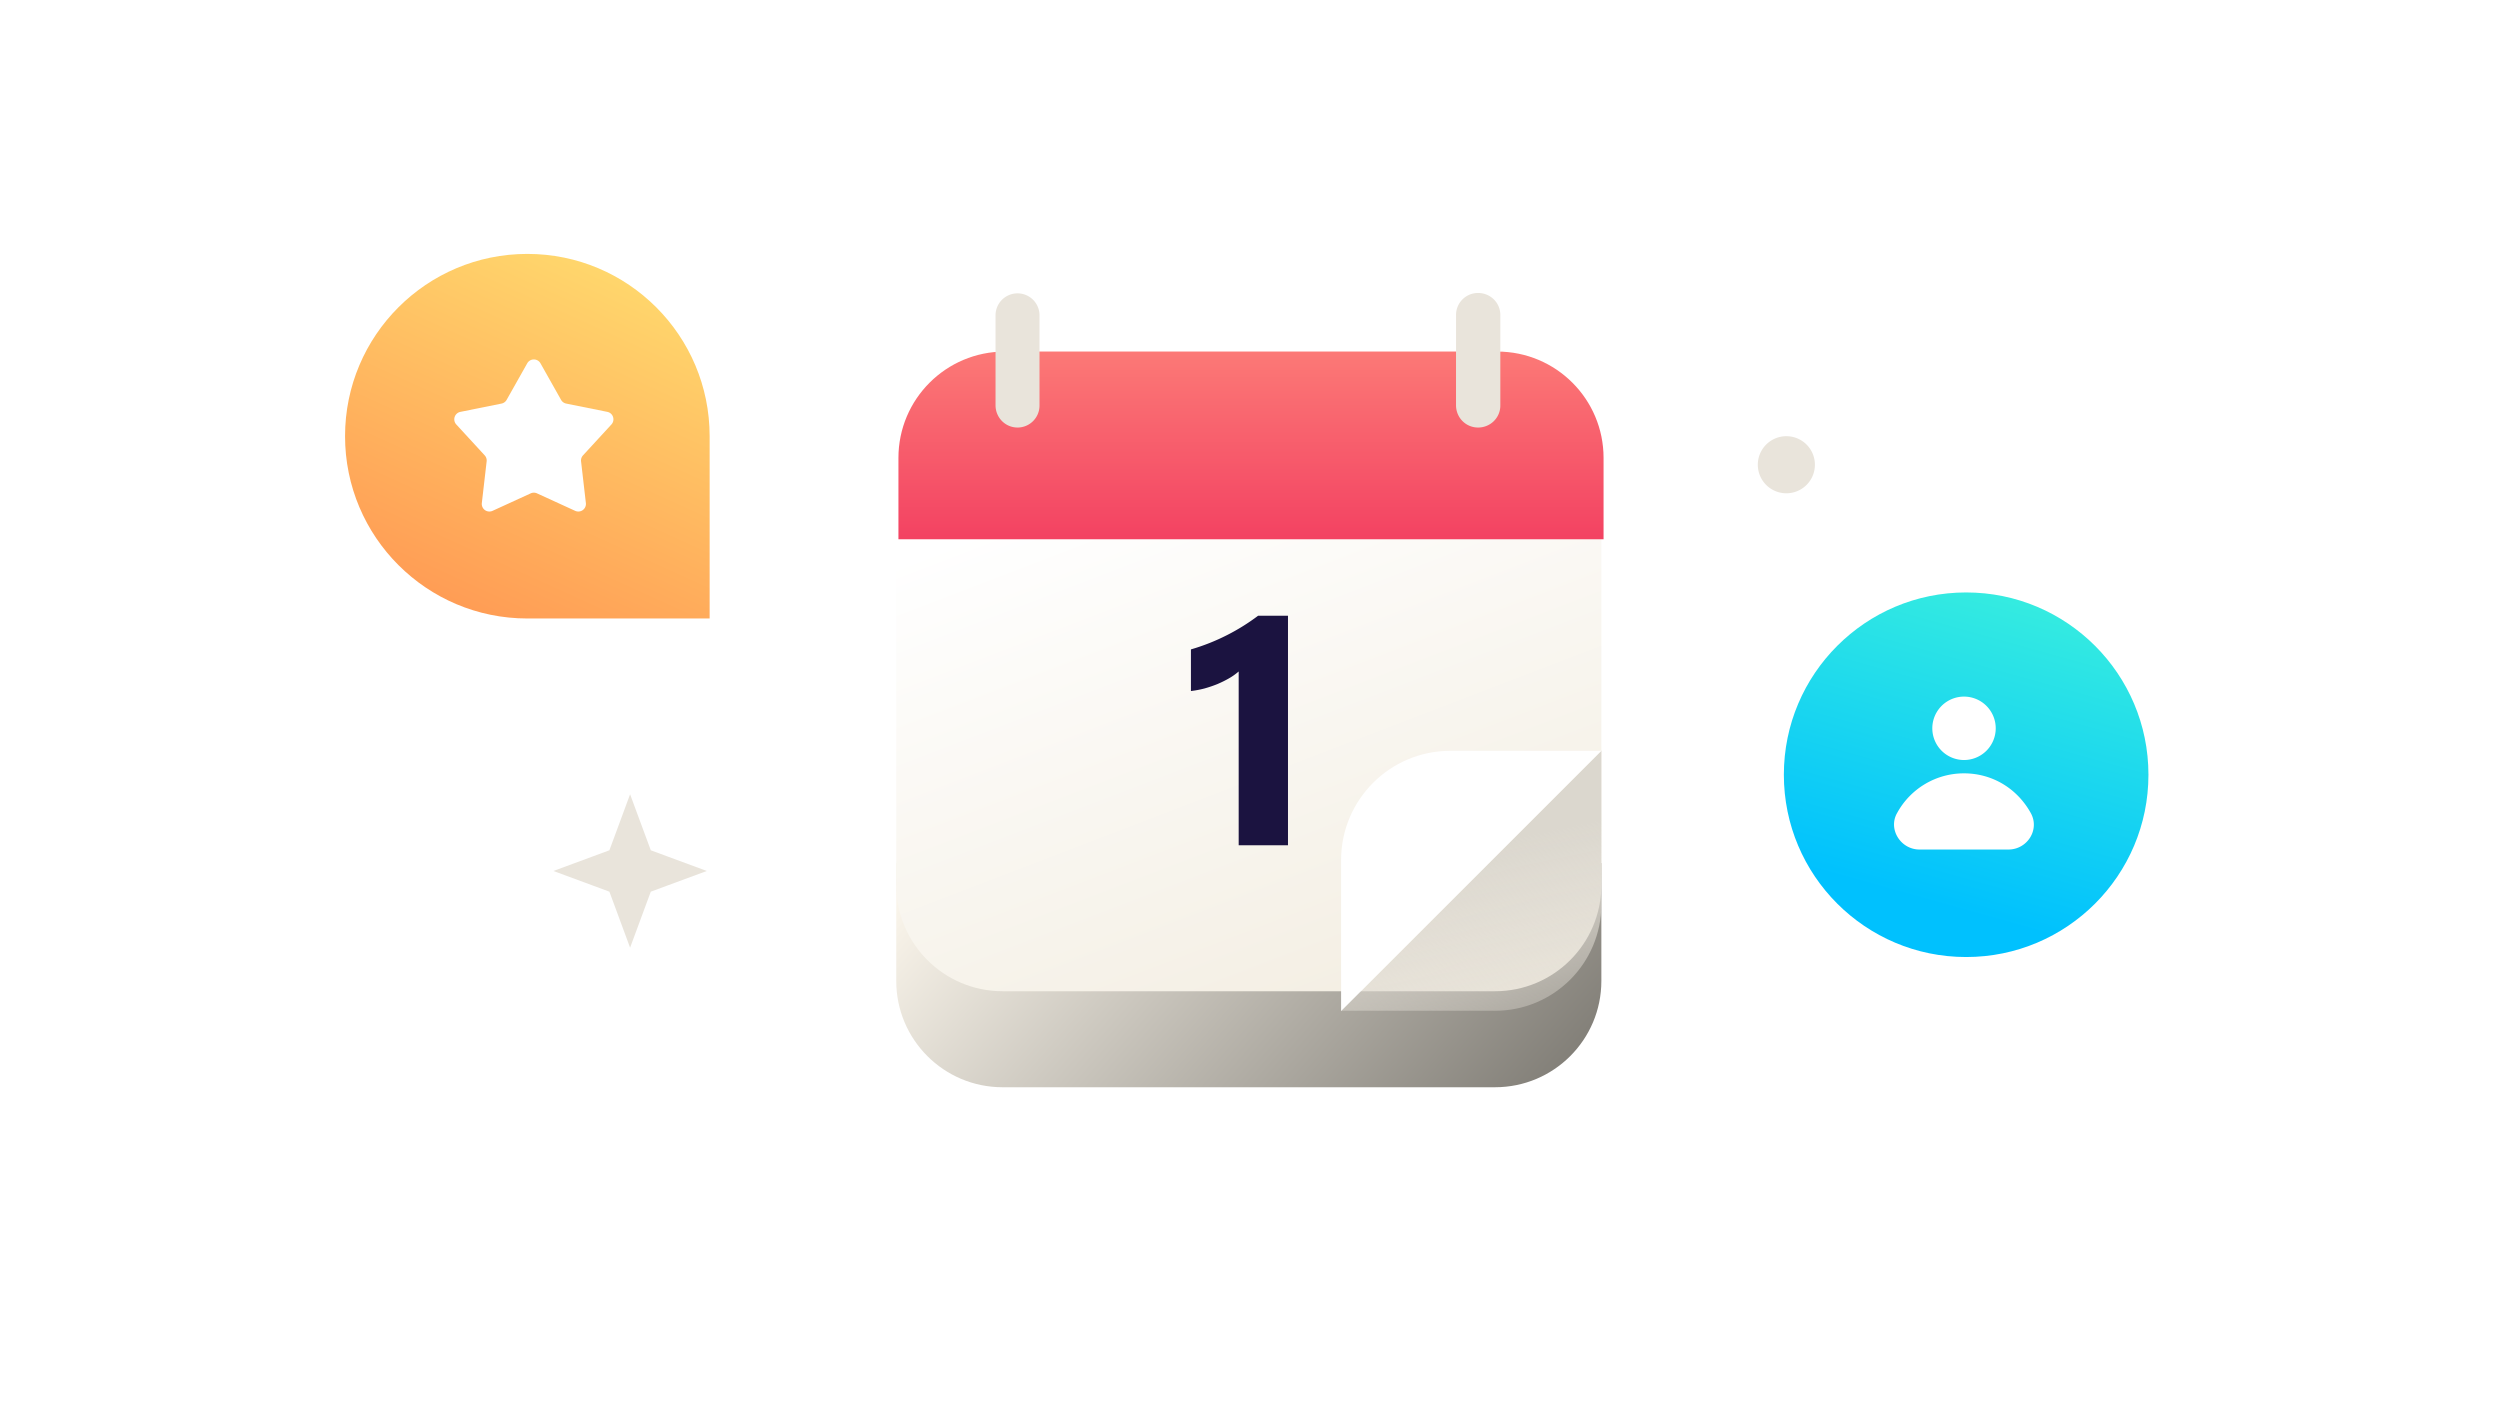 <svg xmlns="http://www.w3.org/2000/svg" width="384" height="216" fill="none" viewBox="0 0 384 216">
  <path fill="url(#paint0_linear_5741_18637)" d="M153.997 167.001h75.639c9.024 0 16.334-7.31 16.334-16.334v-18.099H137.663v18.099c0 9.024 7.31 16.334 16.334 16.334z"/>
  <g filter="url(#filter0_i_5741_18637)">
    <path fill="url(#paint1_linear_5741_18637)" d="M153.997 155.254h75.639c9.024 0 16.334-7.31 16.334-16.334V76.962H137.663v61.958c0 9.024 7.31 16.334 16.334 16.334z"/>
  </g>
  <path fill="#1B1340" d="M197.835 94.578v35.251h-7.574v-26.691a9.326 9.326 0 01-1.491 1.058c-.561.321-1.162.617-1.804.89a19.46 19.46 0 01-1.995.673 15.66 15.66 0 01-2.044.385v-6.396a31.604 31.604 0 005.578-2.212 31.68 31.68 0 004.737-2.958h4.593z"/>
  <path fill="url(#paint2_linear_5741_18637)" d="M138 82.836h108.307V70.334c0-9.024-7.31-16.334-16.334-16.334h-75.639C145.31 54 138 61.31 138 70.334v12.502z"/>
  <path fill="#E9E4DB" d="M227.023 65.67c1.916 0 3.428-1.513 3.428-3.378V48.378c0-1.866-1.512-3.378-3.428-3.378a3.378 3.378 0 00-3.378 3.378V62.24c0 1.916 1.513 3.428 3.378 3.428zM156.291 65.67a3.378 3.378 0 003.378-3.378V48.378a3.378 3.378 0 00-6.755 0V62.24c0 1.916 1.512 3.428 3.377 3.428z"/>
  <path fill="url(#paint3_linear_5741_18637)" d="M245.97 138.92c0 9.024-7.31 16.334-16.334 16.334h-23.644l39.978-39.978v23.644z"/>
  <path fill="#fff" d="M205.992 132.114c0-9.276 7.512-16.788 16.788-16.788h23.19l-39.978 39.978v-23.19z"/>
  <path fill="#E9E4DB" d="M274.385 75.77a4.385 4.385 0 100-8.77 4.385 4.385 0 000 8.77zM108.565 133.782l-5.891-2.175-2.712-1.004-1.004-2.712L96.782 122l-2.175 5.891-1.004 2.712-2.712 1.004L85 133.782l5.891 2.176 2.712 1.004 1.004 2.712 2.175 5.891 2.176-5.891 1.004-2.712 2.712-1.004 5.891-2.176z"/>
  <g>
    <path fill="url(#paint4_linear_5741_18637)" d="M53 67c0-15.464 12.536-28 28-28s28 12.536 28 28v28H81c-15.464 0-28-12.536-28-28z"/>
  </g>
  <g>
    <path fill="url(#paint5_linear_5741_18637)" d="M274 119c0-15.464 12.536-28 28-28s28 12.536 28 28-12.536 28-28 28-28-12.536-28-28z"/>
    <path fill="#fff" d="M301.575 116.737a4.87 4.87 0 100-9.738 4.87 4.87 0 000 9.738zM294.828 130.487c-2.904 0-4.868-3.16-3.416-5.637a11.683 11.683 0 0110.249-6.064c4.441 0 8.199 2.392 10.249 6.064 1.452 2.562-.513 5.637-3.416 5.637h-13.666z"/>
  </g>
  <path fill="#fff" d="M80.984 55.803a1.167 1.167 0 012.032 0l3.165 5.616c.167.295.454.503.786.57l6.319 1.275c.89.18 1.243 1.264.628 1.934l-4.363 4.745c-.23.25-.339.587-.3.924l.74 6.403a1.167 1.167 0 01-1.644 1.195l-5.861-2.683a1.167 1.167 0 00-.972 0l-5.86 2.683a1.167 1.167 0 01-1.645-1.195l.74-6.403a1.167 1.167 0 00-.3-.924l-4.363-4.745a1.167 1.167 0 01.628-1.934l6.319-1.275c.332-.067.619-.275.785-.57l3.166-5.616z"/>
  <defs>
    <linearGradient id="paint0_linear_5741_18637" x1="172.103" x2="245.97" y1="99.329" y2="164.141" gradientUnits="userSpaceOnUse">
      <stop stop-color="#FAF5EB"/>
      <stop offset="1" stop-color="#7D7A73"/>
    </linearGradient>
    <linearGradient id="paint1_linear_5741_18637" x1="191.641" x2="228.21" y1="68.352" y2="163.664" gradientUnits="userSpaceOnUse">
      <stop stop-color="#fff"/>
      <stop offset="1" stop-color="#F2ECDF"/>
    </linearGradient>
    <linearGradient id="paint2_linear_5741_18637" x1="192.153" x2="192.153" y1="43" y2="82.836" gradientUnits="userSpaceOnUse">
      <stop stop-color="#FF8E7E"/>
      <stop offset="1" stop-color="#F34262"/>
    </linearGradient>
    <linearGradient id="paint3_linear_5741_18637" x1="222.618" x2="231.673" y1="130.781" y2="174.149" gradientUnits="userSpaceOnUse">
      <stop stop-color="#DBD7CE"/>
      <stop offset="1" stop-color="#DED9D1" stop-opacity="0"/>
    </linearGradient>
    <linearGradient id="paint4_linear_5741_18637" x1="87" x2="57.846" y1="39" y2="103.077" gradientUnits="userSpaceOnUse">
      <stop stop-color="#FFD66C"/>
      <stop offset="1" stop-color="#FF8E4F"/>
    </linearGradient>
    <linearGradient id="paint5_linear_5741_18637" x1="325.692" x2="306.846" y1="74.308" y2="141.615" gradientUnits="userSpaceOnUse">
      <stop stop-color="#4CFED3"/>
      <stop offset="1" stop-color="#00C1FE"/>
    </linearGradient>
    <filter id="filter0_i_5741_18637" width="108.307" height="81.292" x="137.663" y="73.962" color-interpolation-filters="sRGB" filterUnits="userSpaceOnUse">
      <feFlood flood-opacity="0" result="BackgroundImageFix"/>
      <feBlend in="SourceGraphic" in2="BackgroundImageFix" result="shape"/>
      <feColorMatrix in="SourceAlpha" result="hardAlpha" values="0 0 0 0 0 0 0 0 0 0 0 0 0 0 0 0 0 0 127 0"/>
      <feOffset dy="-3"/>
      <feGaussianBlur stdDeviation="4"/>
      <feComposite in2="hardAlpha" k2="-1" k3="1" operator="arithmetic"/>
      <feColorMatrix values="0 0 0 0 1 0 0 0 0 0.987 0 0 0 0 0.96 0 0 0 1 0"/>
      <feBlend in2="shape" result="effect1_innerShadow_5741_18637"/>
    </filter>
  </defs>
</svg>
